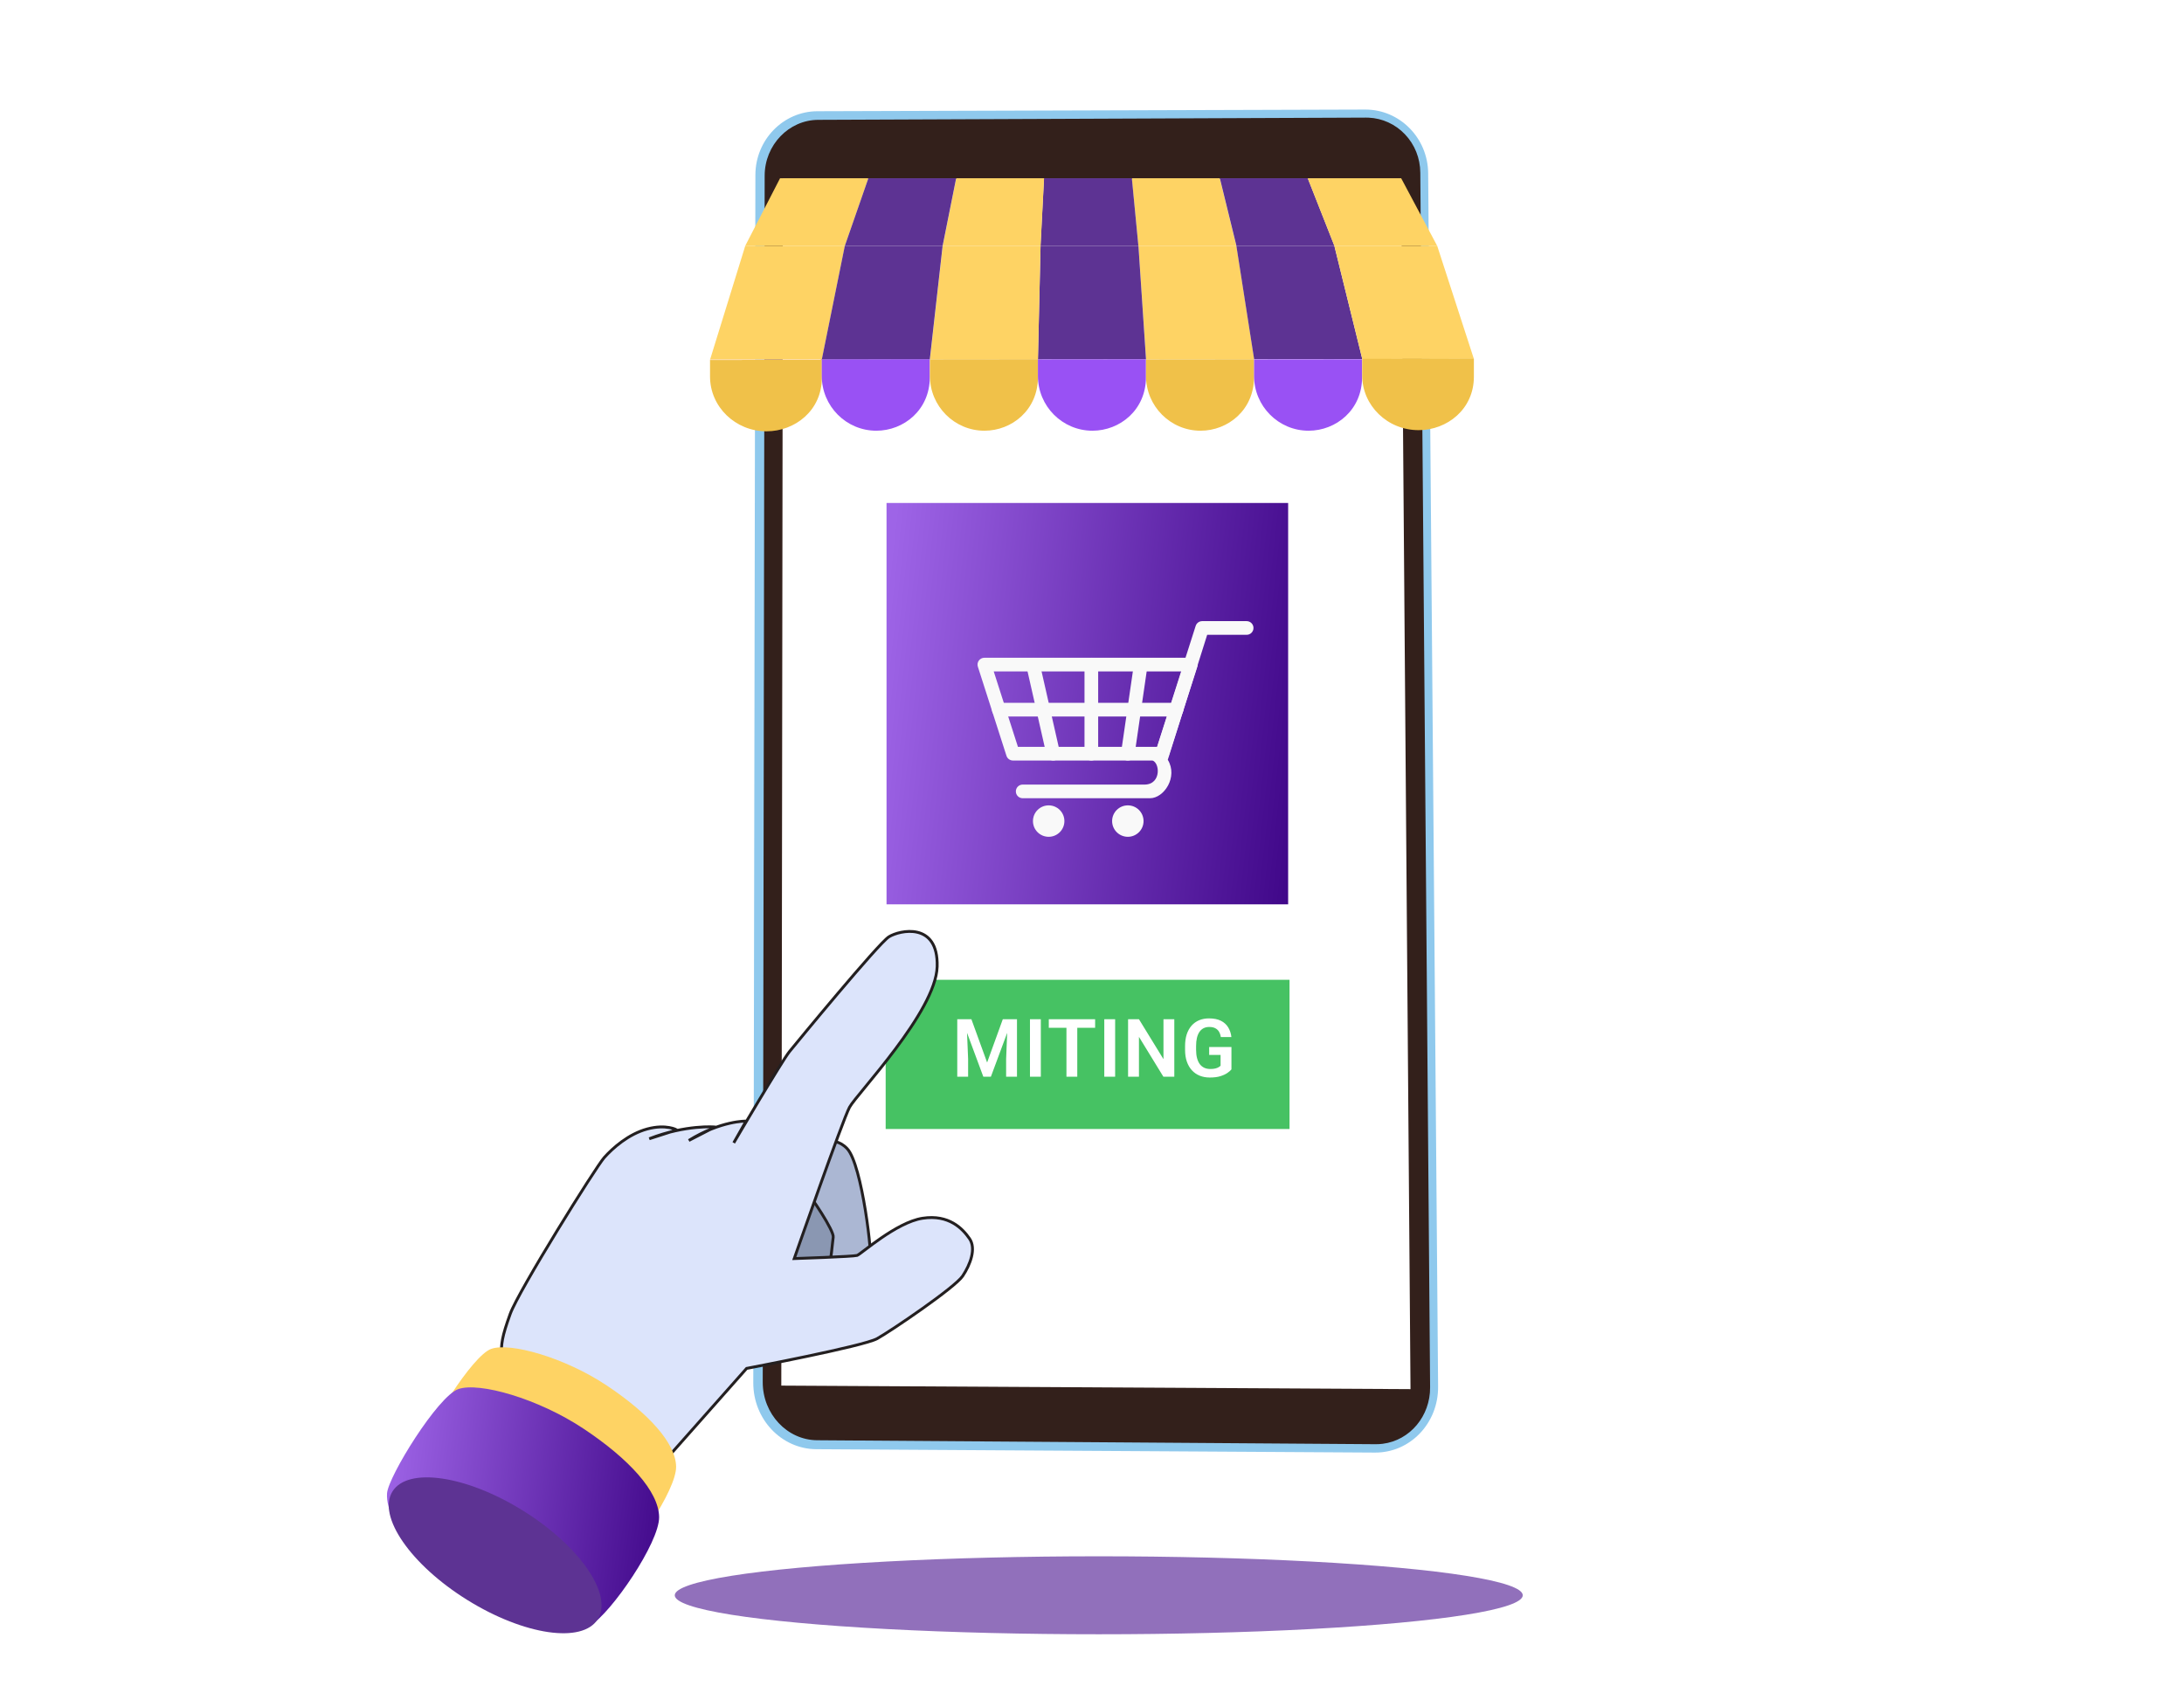 <svg width="215" height="166" viewBox="0 0 215 166" fill="none" xmlns="http://www.w3.org/2000/svg">
<g clip-path="url(#clip0_2371_159136)">
<g filter="url(#filter0_f_2371_159136)">
<ellipse cx="108.166" cy="157.049" rx="41.74" ry="3.838" fill="#48128E" fill-opacity="0.6"/>
</g>
<path d="M135.358 143L80.358 142.668C76.926 142.647 74.15 139.72 74.156 136.134L74.363 17.227C74.369 13.768 77.101 10.96 80.466 10.95L134.398 10.785C137.79 10.775 140.564 13.58 140.593 17.054L141.571 136.511C141.6 140.114 138.818 143.021 135.358 143Z" fill="#8FC9ED"/>
<path d="M136.118 142.135C135.89 142.164 135.656 142.177 135.424 142.176L80.441 141.786C77.491 141.765 75.081 139.199 75.086 136.069L75.276 17.293C75.281 14.274 77.653 11.809 80.546 11.798L134.474 11.578C134.558 11.578 134.643 11.579 134.727 11.583C136.084 11.642 137.352 12.221 138.3 13.212C139.269 14.225 139.808 15.567 139.819 16.994L140.784 136.571C140.807 139.405 138.808 141.797 136.118 142.135Z" fill="#33201B"/>
<path d="M137.927 17.594L138.855 136.755L76.914 136.408L77.072 17.594H137.927Z" fill="white"/>
<path d="M121.717 24.199H112.074L112.821 35.368L123.465 35.357L121.717 24.199Z" fill="#FED364"/>
<path d="M111.422 17.547L112.065 24.201H121.707L120.075 17.547H111.422Z" fill="#FED364"/>
<path d="M112.071 24.199H102.434L102.176 35.378L112.817 35.368L112.071 24.199Z" fill="#5D3393"/>
<path d="M102.775 17.547L102.43 24.201H112.066L111.424 17.547H102.775Z" fill="#5D3393"/>
<path d="M120.086 17.547L121.718 24.201H131.365L128.741 17.547H120.086Z" fill="#5D3393"/>
<path d="M131.357 24.199H121.711L123.459 35.357L134.107 35.346L131.357 24.199Z" fill="#5D3393"/>
<path d="M128.734 17.547L131.358 24.201H141.48L137.936 17.547H128.734Z" fill="#FED364"/>
<path d="M141.481 24.199H131.359L134.109 35.346L145.095 35.335L141.481 24.199Z" fill="#FED364"/>
<path d="M76.793 17.547L73.363 24.201H83.168L85.484 17.547H76.793Z" fill="#FED364"/>
<path d="M73.366 24.199L69.898 35.411L80.902 35.399L83.17 24.199H73.366Z" fill="#FED364"/>
<path d="M92.805 24.199L91.543 35.389L102.18 35.378L102.438 24.199H92.805Z" fill="#FED364"/>
<path d="M94.136 17.547L92.805 24.201H102.437L102.782 17.547H94.136Z" fill="#FED364"/>
<path d="M83.166 24.199L80.898 35.399L91.533 35.389L92.795 24.199H83.166Z" fill="#5D3393"/>
<path d="M85.484 17.547L83.168 24.201H92.796L94.127 17.547H85.484Z" fill="#5D3393"/>
<path d="M80.906 35.427L69.902 35.438C69.9 35.427 69.9 35.417 69.898 35.406V37.066C69.898 40.045 72.387 42.461 75.457 42.461C78.254 42.461 80.906 40.414 80.906 37.193V35.427Z" fill="#F0C149"/>
<path d="M91.533 35.368L80.902 35.379C80.9 35.368 80.9 35.358 80.898 35.348V37.007C80.898 39.986 83.302 42.402 86.268 42.402C88.971 42.402 91.533 40.355 91.533 37.134V35.368Z" fill="#9951F4"/>
<path d="M102.178 35.368L91.547 35.379C91.545 35.368 91.544 35.358 91.543 35.348V37.007C91.543 39.986 93.947 42.402 96.913 42.402C99.616 42.402 102.178 40.355 102.178 37.134V35.368Z" fill="#F0C149"/>
<path d="M112.811 35.368L102.18 35.379C102.178 35.368 102.177 35.358 102.176 35.348V37.007C102.176 39.986 104.58 42.402 107.546 42.402C110.249 42.402 112.811 40.355 112.811 37.134V35.368Z" fill="#9951F4"/>
<path d="M123.451 35.368L112.821 35.379C112.819 35.368 112.818 35.358 112.816 35.348V37.007C112.816 39.986 115.221 42.402 118.187 42.402C120.889 42.402 123.451 40.355 123.451 37.134V35.368Z" fill="#F0C149"/>
<path d="M134.088 35.368L123.457 35.379C123.455 35.368 123.454 35.358 123.453 35.348V37.007C123.453 39.986 125.857 42.402 128.823 42.402C131.526 42.402 134.088 40.355 134.088 37.134V35.368Z" fill="#9951F4"/>
<path d="M145.094 35.313L134.102 35.324C134.1 35.313 134.099 35.304 134.098 35.293V36.953C134.098 39.932 136.584 42.347 139.65 42.347C142.445 42.347 145.094 40.301 145.094 37.08V35.313Z" fill="#F0C149"/>
<path d="M80.798 35.427V35.406H69.898C69.9 35.417 69.9 35.427 69.902 35.438L80.798 35.427Z" fill="#FBD2CB"/>
<path d="M80.801 35.427H80.907C80.907 35.42 80.906 35.413 80.905 35.406H80.801V35.427Z" fill="#F13005"/>
<path d="M80.902 35.406C80.903 35.414 80.904 35.422 80.905 35.429V35.406H80.902Z" fill="#F13005"/>
<path d="M126.809 89.029H87.273V49.516H126.809V89.029Z" fill="url(#paint0_linear_2371_159136)"/>
<path d="M126.945 111.146H87.188V96.457H126.945V111.146Z" fill="#46C263"/>
<path d="M114.415 74.87H99.719C99.426 74.87 99.167 74.682 99.078 74.403L96.263 65.632C96.197 65.428 96.233 65.204 96.36 65.03C96.486 64.856 96.688 64.754 96.903 64.754H117.23C117.445 64.754 117.647 64.856 117.774 65.03C117.9 65.204 117.937 65.428 117.871 65.632L115.056 74.403C114.967 74.682 114.708 74.87 114.415 74.87ZM100.209 73.525H113.924L116.308 66.1H97.826L100.209 73.525Z" fill="#F9F9F9"/>
<path d="M113.21 78.583H100.677C100.305 78.583 100.004 78.282 100.004 77.91C100.004 77.539 100.305 77.238 100.677 77.238H112.718C113.538 77.217 113.909 76.649 113.968 76.069C114.021 75.55 113.823 75.022 113.475 74.87L117.706 61.617C117.795 61.338 118.054 61.148 118.347 61.148H122.724C123.096 61.148 123.397 61.45 123.397 61.822C123.397 62.193 123.096 62.494 122.724 62.494H118.839L114.96 74.796C115.991 76.491 114.587 78.583 113.21 78.583Z" fill="#F9F9F9"/>
<path d="M104.783 80.833C104.783 81.687 104.089 82.38 103.235 82.38C102.38 82.38 101.688 81.687 101.688 80.833C101.688 79.978 102.38 79.285 103.235 79.285C104.089 79.285 104.783 79.978 104.783 80.833Z" fill="#F9F9F9"/>
<path d="M112.575 80.833C112.575 81.687 111.883 82.38 111.028 82.38C110.174 82.38 109.48 81.687 109.48 80.833C109.48 79.978 110.174 79.285 111.028 79.285C111.883 79.285 112.575 79.978 112.575 80.833Z" fill="#F9F9F9"/>
<path d="M107.435 74.87C107.063 74.87 106.762 74.569 106.762 74.197V65.427C106.762 65.055 107.063 64.754 107.435 64.754C107.807 64.754 108.107 65.055 108.107 65.427V74.197C108.107 74.569 107.807 74.87 107.435 74.87Z" fill="#F9F9F9"/>
<path d="M103.682 74.87C103.375 74.87 103.098 74.659 103.027 74.346L101.036 65.576C100.954 65.213 101.181 64.853 101.544 64.771C101.906 64.689 102.267 64.915 102.349 65.278L104.339 74.049C104.421 74.411 104.194 74.771 103.832 74.853C103.782 74.865 103.732 74.87 103.682 74.87Z" fill="#F9F9F9"/>
<path d="M111.025 74.87C110.993 74.87 110.96 74.868 110.928 74.863C110.56 74.809 110.305 74.468 110.359 74.101L111.634 65.33C111.688 64.962 112.029 64.707 112.397 64.761C112.765 64.815 113.02 65.156 112.966 65.523L111.69 74.294C111.642 74.629 111.354 74.87 111.025 74.87Z" fill="#F9F9F9"/>
<path d="M115.82 70.537H98.325C97.954 70.537 97.652 70.236 97.652 69.864C97.652 69.492 97.954 69.191 98.325 69.191H115.82C116.192 69.191 116.493 69.492 116.493 69.864C116.493 70.236 116.192 70.537 115.82 70.537Z" fill="#F9F9F9"/>
<path d="M80.206 112.934C80.206 112.934 81.906 111.517 83.394 113.075C84.881 114.634 85.944 123.985 85.661 124.34C85.377 124.694 78.93 129.015 77.088 127.386C75.247 125.756 74.042 119.451 76.026 117.609C78.01 115.768 80.206 112.934 80.206 112.934Z" fill="#ABB7D3"/>
<path d="M80.206 112.934C80.206 112.934 81.906 111.517 83.394 113.075C84.881 114.634 85.944 123.985 85.661 124.34C85.377 124.694 78.93 129.015 77.088 127.386C75.247 125.756 74.042 119.451 76.026 117.609C78.01 115.768 80.206 112.934 80.206 112.934Z" stroke="#231F20" stroke-width="0.282" stroke-miterlimit="10"/>
<path d="M79.206 117.07C79.826 117.747 82.136 121.184 82.024 121.804C81.911 122.424 81.46 129.695 79.488 128.568C77.515 127.441 73.908 124.228 75.204 122.199C76.501 120.17 79.206 117.07 79.206 117.07Z" fill="#8A97B2"/>
<path d="M79.206 117.07C79.826 117.747 82.136 121.184 82.024 121.804C81.911 122.424 81.46 129.695 79.488 128.568C77.515 127.441 73.908 124.228 75.204 122.199C76.501 120.17 79.206 117.07 79.206 117.07Z" stroke="#231F20" stroke-width="0.282" stroke-miterlimit="10"/>
<path d="M65.309 143.957L73.5 134.714C73.5 134.714 84.997 132.535 86.349 131.783C87.702 131.032 94.014 126.749 94.766 125.622C95.517 124.495 96.118 122.916 95.442 121.94C94.766 120.963 93.427 119.534 90.823 119.932C88.22 120.331 84.75 123.473 84.374 123.591C83.999 123.708 78.188 123.902 78.188 123.902C78.188 123.902 82.935 110.307 83.626 109.012C84.316 107.718 92.128 99.604 92.257 95.159C92.387 90.713 88.546 91.576 87.51 92.224C86.474 92.871 78.447 102.625 77.713 103.531C76.979 104.438 72.232 112.508 72.232 112.508L73.444 110.37C73.444 110.37 70.993 110.306 67.808 112.275L70.383 110.95C70.383 110.95 67.567 110.688 63.915 112.106L66.628 111.234C66.628 111.234 65.583 110.643 63.726 111.141C61.869 111.638 60.31 113.031 59.481 113.959C58.652 114.888 51.057 127.06 50.228 129.348C49.399 131.636 49.333 132.3 49.366 133.527C49.399 134.754 65.309 143.957 65.309 143.957Z" fill="#DCE4FB"/>
<path d="M65.309 143.957L73.5 134.714C73.5 134.714 84.997 132.535 86.349 131.783C87.702 131.032 94.014 126.749 94.766 125.622C95.517 124.495 96.118 122.916 95.442 121.94C94.766 120.963 93.427 119.534 90.823 119.932C88.22 120.331 84.75 123.473 84.374 123.591C83.999 123.708 78.188 123.902 78.188 123.902C78.188 123.902 82.935 110.307 83.626 109.012C84.316 107.718 92.128 99.604 92.257 95.159C92.387 90.713 88.546 91.576 87.51 92.224C86.474 92.871 78.447 102.625 77.713 103.531C76.979 104.438 72.232 112.508 72.232 112.508L73.444 110.37C73.444 110.37 70.993 110.306 67.808 112.275L70.383 110.95C70.383 110.95 67.567 110.688 63.915 112.106L66.628 111.234C66.628 111.234 65.583 110.643 63.726 111.141C61.869 111.638 60.31 113.031 59.481 113.959C58.652 114.888 51.057 127.06 50.228 129.348C49.399 131.636 49.333 132.3 49.366 133.527C49.399 134.754 65.309 143.957 65.309 143.957Z" stroke="#231F20" stroke-width="0.282" stroke-miterlimit="10"/>
<path d="M42.989 145.52C42.989 145.52 41.783 143.757 41.894 142.237C42.005 140.718 46.479 133.454 48.357 132.791C50.235 132.128 55.594 133.647 59.709 136.382C63.824 139.116 66.531 142.072 66.559 144.392C66.587 146.712 62.222 153.092 60.316 154.224C58.411 155.357 42.989 145.52 42.989 145.52Z" fill="#FED364"/>
<path d="M39.29 150.572C39.29 150.572 37.982 148.657 38.102 147.008C38.221 145.358 43.081 137.47 45.12 136.75C47.16 136.03 52.978 137.68 57.447 140.649C61.916 143.618 64.856 146.828 64.886 149.347C64.916 151.867 60.177 158.795 58.107 160.025C56.038 161.255 39.29 150.572 39.29 150.572Z" fill="url(#paint1_linear_2371_159136)"/>
<path d="M58.85 159.399C57.339 161.829 51.589 160.985 46.007 157.514C40.425 154.043 37.125 149.258 38.636 146.829C40.147 144.399 45.897 145.243 51.479 148.714C57.061 152.185 60.361 156.97 58.85 159.399Z" fill="#5D3393"/>
<path d="M94.702 100.339H95.628L97.175 104.6L98.719 100.339H99.648L97.545 106H96.802L94.702 100.339ZM94.236 100.339H95.142L95.305 104.254V106H94.236V100.339ZM99.205 100.339H100.115V106H99.046V104.254L99.205 100.339ZM102.462 100.339V106H101.393V100.339H102.462ZM106.05 100.339V106H104.985V100.339H106.05ZM107.808 100.339V101.182H103.247V100.339H107.808ZM109.778 100.339V106H108.709V100.339H109.778ZM115.602 100.339V106H114.528L112.122 102.073V106H111.052V100.339H112.122L114.536 104.27V100.339H115.602ZM121.227 103.072V105.277C121.144 105.383 121.013 105.498 120.834 105.623C120.658 105.747 120.427 105.855 120.142 105.946C119.857 106.034 119.507 106.078 119.092 106.078C118.732 106.078 118.403 106.018 118.105 105.899C117.807 105.777 117.55 105.6 117.335 105.366C117.12 105.133 116.954 104.848 116.837 104.511C116.72 104.174 116.662 103.789 116.662 103.356V102.983C116.662 102.55 116.717 102.165 116.825 101.828C116.937 101.491 117.095 101.206 117.3 100.972C117.507 100.739 117.755 100.562 118.042 100.44C118.333 100.318 118.657 100.257 119.015 100.257C119.494 100.257 119.888 100.336 120.197 100.494C120.508 100.652 120.746 100.87 120.912 101.147C121.078 101.422 121.182 101.738 121.223 102.096H120.181C120.153 101.899 120.095 101.727 120.01 101.579C119.924 101.429 119.803 101.312 119.644 101.229C119.489 101.143 119.287 101.101 119.038 101.101C118.828 101.101 118.643 101.142 118.482 101.225C118.321 101.308 118.186 101.429 118.077 101.587C117.969 101.745 117.886 101.941 117.829 102.174C117.774 102.407 117.747 102.674 117.747 102.975V103.356C117.747 103.659 117.778 103.929 117.84 104.165C117.902 104.398 117.992 104.595 118.109 104.756C118.228 104.914 118.374 105.034 118.548 105.117C118.724 105.198 118.924 105.238 119.147 105.238C119.349 105.238 119.516 105.221 119.648 105.187C119.783 105.151 119.891 105.108 119.971 105.059C120.051 105.01 120.114 104.962 120.158 104.915V103.854H119.034V103.072H121.227Z" fill="white"/>
</g>
<defs>
<filter id="filter0_f_2371_159136" x="61.288" y="148.073" width="93.756" height="17.952" filterUnits="userSpaceOnUse" color-interpolation-filters="sRGB">
<feFlood flood-opacity="0" result="BackgroundImageFix"/>
<feBlend mode="normal" in="SourceGraphic" in2="BackgroundImageFix" result="shape"/>
<feGaussianBlur stdDeviation="2.569" result="effect1_foregroundBlur_2371_159136"/>
</filter>
<linearGradient id="paint0_linear_2371_159136" x1="126.809" y1="89.029" x2="84.417" y2="84.368" gradientUnits="userSpaceOnUse">
<stop stop-color="#400789"/>
<stop offset="1" stop-color="#9E64E7"/>
</linearGradient>
<linearGradient id="paint1_linear_2371_159136" x1="64.886" y1="160.124" x2="36.259" y2="156.544" gradientUnits="userSpaceOnUse">
<stop stop-color="#400789"/>
<stop offset="1" stop-color="#9E64E7"/>
</linearGradient>
<clipPath id="clip0_2371_159136">
<rect width="214.826" height="166.002" fill="white"/>
</clipPath>
</defs>
</svg>
